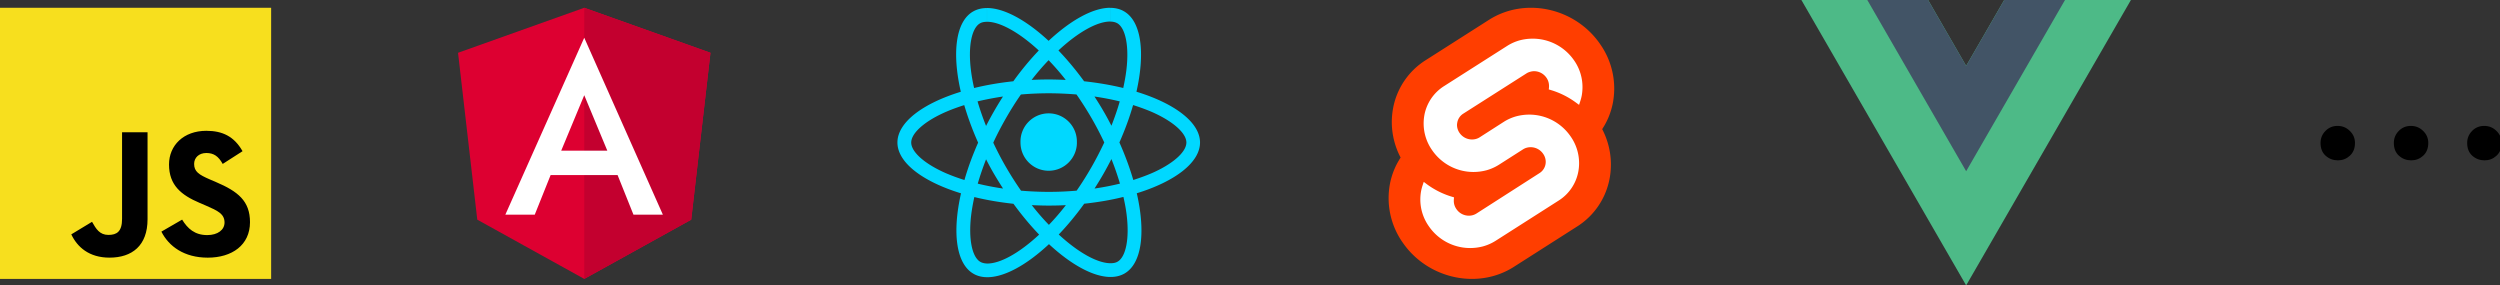 <?xml version="1.0" encoding="UTF-8" standalone="no"?>
<!-- Created with Inkscape (http://www.inkscape.org/) -->

<svg
   width="73.646mm"
   height="8.396mm"
   viewBox="0 0 73.646 8.396"
   version="1.1"
   id="svg5"
   inkscape:version="1.1 (c68e22c387, 2021-05-23)"
   sodipodi:docname="badge-technology.svg"
   xmlns:inkscape="http://www.inkscape.org/namespaces/inkscape"
   xmlns:sodipodi="http://sodipodi.sourceforge.net/DTD/sodipodi-0.dtd"
   xmlns="http://www.w3.org/2000/svg"
   xmlns:svg="http://www.w3.org/2000/svg">
  <rect x="0" y="0" width="73.646" height="8.396" fill="#333333" stroke="none"/>
  <sodipodi:namedview
     id="namedview7"
     pagecolor="#ffffff"
     bordercolor="#666666"
     borderopacity="1.0"
     inkscape:pageshadow="2"
     inkscape:pageopacity="0.0"
     inkscape:pagecheckerboard="0"
     inkscape:document-units="mm"
     showgrid="false"
     inkscape:zoom="3.6203867"
     inkscape:cx="342.91917"
     inkscape:cy="120.42912"
     inkscape:window-width="3840"
     inkscape:window-height="2054"
     inkscape:window-x="2293"
     inkscape:window-y="-11"
     inkscape:window-maximized="1"
     inkscape:current-layer="layer1" />
  <defs
     id="defs2">
    <rect
       x="472.049"
       y="86.455"
       width="163.518"
       height="50.547"
       id="rect7393" />
    <path
       id="C"
       d="m 1192.167,561.355 v 111.442 c -17.496,-1.161 -34.848,-3.937 -51.833,-8.293 A 336.92,336.92 0 0 1 907.084,466.501 h 190.228 c 52.304,0.198 94.656,42.55 94.855,94.854 z" />
    <linearGradient
       id="A"
       gradientUnits="userSpaceOnUse"
       x1="198.099"
       y1="392.261"
       x2="942.234"
       y2="1681.073">
      <stop
         offset="0"
         stop-color="#5a62c3"
         id="stop30" />
      <stop
         offset=".5"
         stop-color="#4d55bd"
         id="stop32" />
      <stop
         offset="1"
         stop-color="#3940ab"
         id="stop34" />
    </linearGradient>
  </defs>
  <g
     inkscape:groupmode="layer"
     id="layer2"
     inkscape:label="Ebene 2"
     transform="translate(-34.995,-33.787)">
    <g
       style="fill-rule:evenodd"
       id="g17995"
       transform="matrix(0.065,0,0,0.065,48.488,34.016)">
      <path
         d="M 57.2,0 V 0 0 L 0,20.4 8.72,96.03 57.2,122.88 v 0 0 L 105.68,96.03 114.4,20.4 Z"
         fill="#dd0031"
         id="path17980" />
      <path
         d="m 57.2,0 v 13.64 -0.06 62.24 0 47.06 0 L 105.68,96.03 114.4,20.4 Z"
         fill="#c3002f"
         id="path17982" />
      <path
         d="M 57.2,13.58 21.44,93.76 v 0 h 13.33 v 0 l 7.19,-17.94 h 30.35 l 7.19,17.94 v 0 h 13.33 v 0 z M 67.65,64.76 H 46.76 L 57.2,39.63 Z"
         fill="#ffffff"
         id="path17984" />
    </g>
    <g
       style="fill-rule:evenodd"
       id="g18094"
       transform="matrix(0.065,0,0,0.065,34.995,34.016)">
      <path
         d="M 0,0 H 122.88 V 122.88 H 0 Z"
         fill="#f7df1e"
         id="path18082" />
      <path
         d="M 32.31,102.69 41.71,97 c 1.81,3.22 3.46,5.94 7.42,5.94 3.79,0 6.19,-1.48 6.19,-7.26 V 56.41 h 11.55 v 39.43 c 0,11.96 -7.01,17.4 -17.24,17.4 -9.24,0 -14.6,-4.78 -17.32,-10.55 z m 40.83,-1.24 9.4,-5.44 c 2.48,4.04 5.69,7.01 11.38,7.01 4.78,0 7.84,-2.39 7.84,-5.69 0,-3.96 -3.13,-5.36 -8.41,-7.67 l -2.89,-1.24 c -8.33,-3.55 -13.86,-8 -13.86,-17.4 0,-8.66 6.6,-15.26 16.91,-15.26 7.34,0 12.62,2.56 16.41,9.24 l -8.99,5.77 c -1.98,-3.55 -4.12,-4.95 -7.42,-4.95 -3.38,0 -5.53,2.14 -5.53,4.95 0,3.46 2.14,4.87 7.09,7.01 l 2.89,1.24 c 9.82,4.21 15.34,8.5 15.34,18.15 0,10.39 -8.17,16.08 -19.14,16.08 -10.71,0 -17.64,-5.12 -21.02,-11.8 z m 0,0 z"
         id="path18084" />
    </g>
    <path
       d="m 70.346,37.986 c 0,-0.59 -0.739,-1.15 -1.873,-1.497 0.262,-1.155 0.145,-2.075 -0.367,-2.369 -0.118,-0.069 -0.256,-0.102 -0.407,-0.102 v 0.405 c 0.083,0 0.151,0.017 0.207,0.047 0.247,0.141 0.354,0.681 0.271,1.375 -0.02,0.17 -0.053,0.35 -0.093,0.534 -0.356,-0.087 -0.745,-0.154 -1.153,-0.198 -0.245,-0.336 -0.5,-0.641 -0.756,-0.908 0.592,-0.551 1.148,-0.852 1.525,-0.852 v -0.405 0 c -0.5,0 -1.153,0.356 -1.815,0.974 -0.662,-0.614 -1.315,-0.967 -1.815,-0.967 v 0.405 c 0.376,0 0.934,0.3 1.526,0.846 -0.255,0.267 -0.508,0.57 -0.75,0.907 -0.411,0.044 -0.799,0.111 -1.155,0.199 -0.042,-0.181 -0.073,-0.358 -0.094,-0.527 -0.086,-0.694 0.02,-1.234 0.265,-1.377 0.054,-0.033 0.125,-0.047 0.209,-0.047 v -0.405 0 c -0.152,0 -0.291,0.033 -0.411,0.102 -0.511,0.294 -0.625,1.212 -0.361,2.364 -1.132,0.348 -1.867,0.906 -1.867,1.495 0,0.59 0.739,1.15 1.873,1.497 -0.262,1.155 -0.145,2.074 0.367,2.369 0.118,0.069 0.256,0.102 0.409,0.102 0.5,0 1.153,-0.356 1.815,-0.974 0.662,0.614 1.315,0.967 1.815,0.967 0.152,0 0.291,-0.033 0.411,-0.102 0.511,-0.294 0.625,-1.212 0.361,-2.364 1.127,-0.347 1.863,-0.907 1.863,-1.495 z m -3.628,0 a 0.831,0.831 0 1 0 -1.661,0 c 0,0.459 0.371,0.831 0.831,0.831 0.459,-7.13e-4 0.831,-0.372 0.831,-0.831 z m -2.649,-3.963 z m 3.912,2.751 c -0.067,0.234 -0.151,0.476 -0.245,0.717 -0.075,-0.145 -0.152,-0.291 -0.238,-0.436 -0.083,-0.145 -0.173,-0.287 -0.262,-0.425 0.258,0.038 0.507,0.086 0.745,0.144 z m -0.832,1.935 c -0.141,0.245 -0.287,0.478 -0.438,0.694 a 9.321,9.321 0 0 1 -0.821,0.036 c -0.274,0 -0.548,-0.013 -0.817,-0.035 -0.151,-0.216 -0.298,-0.447 -0.44,-0.691 -0.138,-0.238 -0.263,-0.479 -0.378,-0.723 0.112,-0.244 0.24,-0.487 0.376,-0.725 0.141,-0.245 0.287,-0.478 0.438,-0.694 a 9.321,9.321 0 0 1 0.821,-0.036 c 0.274,0 0.548,0.013 0.817,0.035 0.151,0.216 0.298,0.447 0.44,0.691 0.138,0.238 0.263,0.479 0.378,0.723 -0.115,0.243 -0.239,0.486 -0.376,0.725 z m 0.587,-0.236 c 0.098,0.244 0.181,0.487 0.251,0.723 a 8.051,8.051 0 0 1 -0.749,0.145 10.454,10.454 0 0 0 0.262,-0.431 c 0.083,-0.145 0.161,-0.292 0.236,-0.437 z m -1.842,1.938 c -0.169,-0.174 -0.338,-0.368 -0.505,-0.581 0.163,0.007 0.331,0.013 0.5,0.013 0.17,0 0.339,-0.004 0.505,-0.013 a 7.18,7.18 0 0 1 -0.5,0.581 z m -1.351,-1.07 c -0.258,-0.038 -0.507,-0.086 -0.745,-0.144 0.067,-0.234 0.151,-0.476 0.245,-0.717 0.075,0.145 0.152,0.291 0.238,0.436 0.086,0.146 0.173,0.287 0.262,0.425 z m 1.342,-3.781 c 0.169,0.174 0.338,0.368 0.505,0.581 -0.163,-0.007 -0.331,-0.013 -0.5,-0.013 -0.17,0 -0.339,0.004 -0.505,0.013 a 7.18,7.18 0 0 1 0.5,-0.581 z m -1.344,1.07 a 10.454,10.454 0 0 0 -0.262,0.431 c -0.083,0.145 -0.162,0.291 -0.236,0.436 -0.098,-0.244 -0.181,-0.487 -0.251,-0.723 0.239,-0.057 0.49,-0.105 0.749,-0.144 z m -1.644,2.275 c -0.643,-0.274 -1.059,-0.634 -1.059,-0.919 0,-0.285 0.416,-0.647 1.059,-0.919 0.156,-0.067 0.327,-0.127 0.503,-0.184 0.104,0.356 0.24,0.727 0.409,1.106 -0.167,0.378 -0.302,0.746 -0.403,1.101 -0.18,-0.057 -0.351,-0.118 -0.509,-0.186 z m 0.978,2.596 c -0.247,-0.141 -0.354,-0.681 -0.271,-1.375 0.02,-0.17 0.053,-0.35 0.093,-0.534 0.356,0.087 0.745,0.154 1.153,0.198 0.245,0.336 0.5,0.641 0.756,0.908 -0.593,0.551 -1.148,0.852 -1.526,0.852 -0.082,-0.002 -0.151,-0.018 -0.205,-0.049 z m 4.309,-1.384 c 0.086,0.694 -0.02,1.234 -0.265,1.377 -0.054,0.033 -0.125,0.047 -0.209,0.047 -0.376,0 -0.934,-0.3 -1.526,-0.846 0.255,-0.267 0.508,-0.57 0.75,-0.907 0.411,-0.044 0.799,-0.111 1.155,-0.2 0.042,0.184 0.075,0.36 0.095,0.529 z m 0.699,-1.212 c -0.156,0.067 -0.327,0.127 -0.503,0.184 -0.104,-0.356 -0.24,-0.727 -0.409,-1.106 0.167,-0.378 0.302,-0.746 0.403,-1.101 a 6.063,6.063 0 0 1 0.511,0.185 c 0.643,0.274 1.059,0.634 1.059,0.919 -0.001,0.286 -0.417,0.647 -1.06,0.92 z"
       fill-rule="evenodd"
       fill="#00d8ff"
       id="path18104"
       style="stroke-width:0.073" />
    <g
       id="g18135"
       transform="matrix(0.065,0,0,0.065,75.901,34.016)">
      <path
         d="M 95.73,16.26 C 84.32,-0.07 61.78,-4.91 45.49,5.47 L 16.87,23.71 A 32.83,32.83 0 0 0 2,45.69 a 35.13,35.13 0 0 0 -0.55,6.14 34.69,34.69 0 0 0 4,16.06 33,33 0 0 0 -4.91,12.27 35,35 0 0 0 6,26.46 c 11.41,16.33 34,21.17 50.24,10.79 L 85.37,99.17 a 32.76,32.76 0 0 0 14.83,-22 34.08,34.08 0 0 0 0.55,-6.13 A 34.72,34.72 0 0 0 96.8,55 a 33,33 0 0 0 4.91,-12.26 36,36 0 0 0 0.54,-6.13 34.93,34.93 0 0 0 -6.52,-20.33 z m 0,0 z"
         fill="#ff3e00"
         id="path18123" />
      <path
         d="M 42.69,108.16 A 22.94,22.94 0 0 1 36.97,108.89 22.7,22.7 0 0 1 18.3,99.11 21,21 0 0 1 14.38,86.88 21.6,21.6 0 0 1 14.7,83.2 20.52,20.52 0 0 1 15.39,80.53 l 0.54,-1.64 1.46,1.11 a 37.13,37.13 0 0 0 11.2,5.6 l 1.06,0.32 -0.1,1.06 v 0.55 a 6.36,6.36 0 0 0 1.18,3.7 6.82,6.82 0 0 0 5.62,3 6.65,6.65 0 0 0 1.72,-0.22 6.28,6.28 0 0 0 1.76,-0.77 L 68.42,74.91 A 6,6 0 0 0 71.21,69.82 6.35,6.35 0 0 0 70,66.13 6.85,6.85 0 0 0 64.37,63.19 6.65,6.65 0 0 0 62.65,63.41 6,6 0 0 0 60.9,64.18 L 50,71.14 A 21.06,21.06 0 0 1 44.19,73.69 23.06,23.06 0 0 1 38.47,74.42 22.73,22.73 0 0 1 19.8,64.65 21.05,21.05 0 0 1 15.88,52.42 21.6,21.6 0 0 1 16.2,48.74 19.82,19.82 0 0 1 25.12,35.51 L 53.74,17.28 A 21,21 0 0 1 59.55,14.72 23,23 0 0 1 65.27,14 22.74,22.74 0 0 1 84,23.76 21.05,21.05 0 0 1 87.87,36 21.72,21.72 0 0 1 87.55,39.69 20.52,20.52 0 0 1 86.86,42.36 L 86.32,44 84.86,42.93 a 36.9,36.9 0 0 0 -11.2,-5.6 L 72.6,37 72.7,35.94 V 35.39 A 6.42,6.42 0 0 0 71.52,31.68 6.85,6.85 0 0 0 65.9,28.74 6.65,6.65 0 0 0 64.2,29 5.89,5.89 0 0 0 62.44,29.77 L 33.82,48 a 6,6 0 0 0 -2.69,4 6.92,6.92 0 0 0 -0.13,1.06 6.35,6.35 0 0 0 1.18,3.69 6.84,6.84 0 0 0 5.62,2.94 6.65,6.65 0 0 0 1.72,-0.22 6,6 0 0 0 1.76,-0.77 l 10.92,-7 a 20.93,20.93 0 0 1 5.81,-2.55 23,23 0 0 1 5.72,-0.73 22.74,22.74 0 0 1 18.68,9.77 21.05,21.05 0 0 1 3.92,12.23 A 20.64,20.64 0 0 1 86,74.14 19.78,19.78 0 0 1 77.08,87.37 L 48.51,105.6 a 21,21 0 0 1 -5.82,2.56 z m 0,0 z"
         fill="#ffffff"
         id="path18125" />
    </g>
    <g
       id="g18159"
       transform="matrix(0.079,0,0,0.079,88.061,33.787)">
      <path
         d="M 75.63,0 61.44,24.58 47.25,0 H 0 L 61.44,106.42 122.88,0 Z"
         fill="#4dba87"
         id="path18147" />
      <path
         d="M 75.63,0 61.44,24.58 47.25,0 H 24.58 L 61.44,63.85 98.3,0 Z"
         fill="#425466"
         id="path18149" />
    </g>
    <g
       aria-label="..."
       id="text22291"
       style="font-size:10.583px;line-height:1.25;stroke-width:0.265"
       transform="matrix(0.652,0,0,0.652,35.127,9.488)">
      <path
         d="m 105.429,44.513 q -0.32,0 -0.553,-0.207 -0.233,-0.207 -0.233,-0.579 0,-0.315 0.222,-0.543 0.222,-0.227 0.548,-0.227 0.326,0 0.553,0.227 0.233,0.222 0.233,0.543 0,0.367 -0.233,0.579 -0.227,0.207 -0.537,0.207 z"
         style="font-family:'Arial Rounded MT Bold';-inkscape-font-specification:'Arial Rounded MT Bold, '"
         id="path27695" />
      <path
         d="m 108.741,44.513 q -0.32,0 -0.553,-0.207 -0.233,-0.207 -0.233,-0.579 0,-0.315 0.222,-0.543 0.222,-0.227 0.548,-0.227 0.326,0 0.553,0.227 0.233,0.222 0.233,0.543 0,0.367 -0.233,0.579 -0.227,0.207 -0.537,0.207 z"
         style="font-family:'Arial Rounded MT Bold';-inkscape-font-specification:'Arial Rounded MT Bold, '"
         id="path27697" />
      <path
         d="m 112.054,44.513 q -0.32,0 -0.553,-0.207 -0.233,-0.207 -0.233,-0.579 0,-0.315 0.222,-0.543 0.222,-0.227 0.548,-0.227 0.326,0 0.553,0.227 0.233,0.222 0.233,0.543 0,0.367 -0.233,0.579 -0.227,0.207 -0.537,0.207 z"
         style="font-family:'Arial Rounded MT Bold';-inkscape-font-specification:'Arial Rounded MT Bold, '"
         id="path27699" />
    </g>
  </g>
  <g
     inkscape:label="Ebene 1"
     inkscape:groupmode="layer"
     id="layer1"
     transform="translate(-34.995,-33.787)" />
  <style
     id="style199"><![CDATA[.O{enable-background:new}.P{fill:#0078d4}]]></style>
  <style
     type="text/css"
     id="style560">.st0{fill:#0A2767;} .st1{fill:#0364B8;} .st2{fill:#0078D4;} .st3{fill:#28A8EA;} .st4{fill:#14447D;} .st5{fill:url(#SVGID_1_);} .st6{opacity:0.5;fill:#0A2767;enable-background:new ;} .st7{fill:#1490DF;} .st8{opacity:0.1;enable-background:new ;} .st9{opacity:0.05;enable-background:new ;} .st10{opacity:0.2;enable-background:new ;} .st11{fill:url(#SVGID_2_);} .st12{fill:#FFFFFF;} .st13{fill:#50D9FF;}</style>
  <style
     type="text/css"
     id="style786">.st0{fill:#0A2767;} .st1{fill:#0364B8;} .st2{fill:#0078D4;} .st3{fill:#28A8EA;} .st4{fill:#14447D;} .st5{fill:url(#SVGID_1_);} .st6{opacity:0.5;fill:#0A2767;enable-background:new ;} .st7{fill:#1490DF;} .st8{opacity:0.1;enable-background:new ;} .st9{opacity:0.05;enable-background:new ;} .st10{opacity:0.2;enable-background:new ;} .st11{fill:url(#SVGID_2_);} .st12{fill:#FFFFFF;} .st13{fill:#50D9FF;}</style>
  <style
     type="text/css"
     id="style993">.st0{fill:#5059C9;} .st1{fill:#7B83EB;} .st2{opacity:0.1;enable-background:new ;} .st3{opacity:0.2;enable-background:new ;} .st4{fill:url(#SVGID_1_);} .st5{fill:#FFFFFF;}</style>
</svg>
